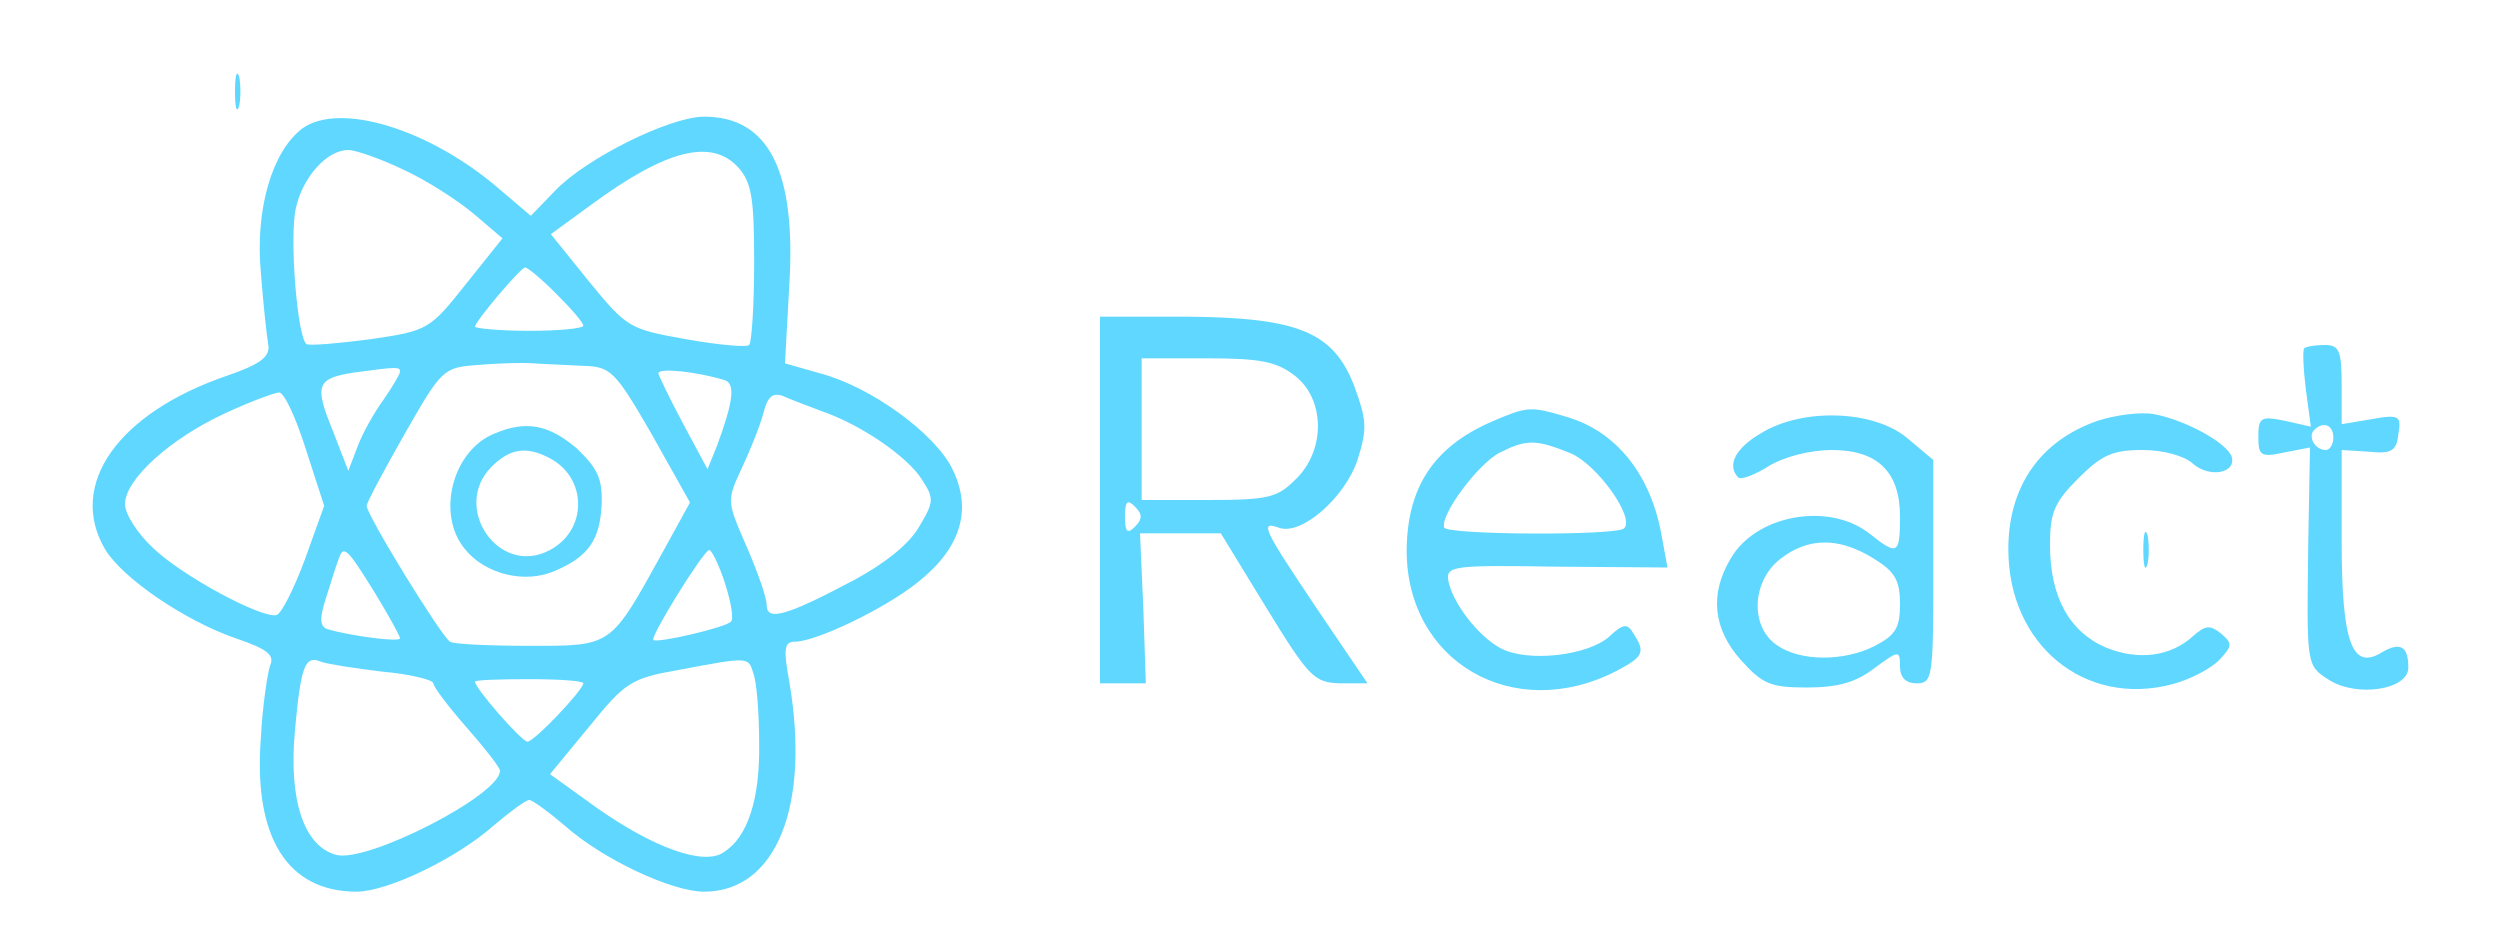 <?xml version="1.0" standalone="no"?>
<!DOCTYPE svg PUBLIC "-//W3C//DTD SVG 20010904//EN"
 "http://www.w3.org/TR/2001/REC-SVG-20010904/DTD/svg10.dtd">
<svg version="1.0" xmlns="http://www.w3.org/2000/svg"
 width="300pt" height="114pt" viewBox="0 0 300 114"
 preserveAspectRatio="xMidYMid meet">
<g transform="translate(0,114) scale(0.1,-0.1)"
fill="#5fd7ff" stroke="none">
<path d="M282 1030 c0 -19 2 -27 5 -17 2 9 2 25 0 35 -3 9 -5 1 -5 -18z"/>
<path d="M363 986 c-36 -27 -57 -96 -50 -173 3 -38 7 -76 9 -87 2 -14 -9 -23
-50 -37 -131 -45 -191 -131 -146 -208 21 -35 96 -86 157 -107 38 -13 47 -20
41 -33 -3 -9 -9 -48 -11 -87 -9 -119 32 -184 115 -184 37 0 120 40 164 79 20
17 39 31 43 31 4 0 23 -14 43 -31 45 -40 128 -79 167 -79 86 0 128 102 102
253 -7 38 -6 47 7 47 25 0 107 39 147 71 52 41 66 87 42 136 -21 43 -98 99
-159 115 l-42 12 5 91 c9 139 -24 205 -102 205 -41 0 -142 -50 -179 -89 l-29
-30 -40 34 c-82 70 -189 103 -234 71z m122 -50 c28 -13 65 -37 84 -53 l34 -29
-44 -55 c-43 -54 -45 -56 -114 -66 -38 -5 -73 -8 -77 -6 -11 6 -21 128 -13
163 8 37 37 70 63 70 9 0 40 -11 67 -24z m401 3 c16 -18 19 -37 19 -114 0 -51
-3 -96 -6 -99 -3 -3 -37 0 -76 7 -68 12 -71 14 -116 69 l-46 57 48 35 c91 67
145 80 177 45z m-219 -151 c18 -18 33 -35 33 -39 0 -3 -29 -6 -65 -6 -36 0
-65 3 -65 5 0 6 54 70 60 71 2 1 19 -13 37 -31z m33 -87 c33 -1 38 -6 82 -82
l46 -82 -33 -60 c-63 -114 -60 -112 -160 -112 -48 0 -91 2 -95 5 -11 7 -100
152 -100 163 0 4 21 43 46 87 44 77 46 79 87 82 23 2 53 3 67 2 14 -1 41 -2
60 -3z m-220 -7 c0 -3 -9 -18 -20 -34 -11 -15 -25 -40 -31 -56 l-11 -29 -19
49 c-22 54 -19 62 26 69 52 7 55 7 55 1z m389 -10 c14 -4 11 -26 -9 -80 l-11
-27 -29 54 c-16 30 -29 57 -30 61 0 7 46 2 79 -8z m-502 -83 l22 -68 -23 -64
c-13 -35 -28 -65 -34 -67 -17 -5 -114 47 -149 81 -18 17 -33 40 -33 52 0 30
55 79 120 109 30 14 60 25 65 25 6 0 20 -30 32 -68z m618 46 c47 -16 103 -54
121 -82 15 -23 15 -27 -3 -57 -12 -21 -41 -44 -78 -64 -81 -43 -105 -50 -105
-30 0 9 -11 40 -24 70 -24 55 -24 55 -6 94 10 21 22 51 26 66 5 20 11 25 23
21 9 -4 30 -12 46 -18z m-536 -217 c17 -28 31 -53 31 -56 0 -5 -60 3 -87 11
-9 3 -10 12 -2 37 6 18 12 39 15 46 6 19 10 15 43 -38z m421 10 c7 -22 11 -43
7 -46 -6 -7 -88 -26 -93 -22 -4 4 60 107 67 108 3 0 12 -18 19 -40z m-411
-106 c34 -3 61 -10 61 -14 0 -4 18 -28 40 -53 22 -25 40 -48 40 -52 0 -29
-158 -110 -196 -101 -39 10 -58 65 -50 150 7 77 12 90 31 82 8 -3 41 -8 74
-12z m445 -2 c4 -10 7 -48 7 -84 1 -68 -14 -113 -43 -131 -24 -16 -84 6 -151
53 l-57 41 47 57 c43 53 50 58 107 68 85 16 84 16 90 -4z m-204 -12 c-1 -9
-59 -70 -67 -70 -7 0 -63 64 -63 72 0 2 29 3 65 3 36 0 65 -2 65 -5z"/>
<path d="M594 620 c-51 -20 -71 -97 -36 -139 24 -30 72 -42 108 -26 40 17 54
37 56 80 1 31 -5 43 -30 67 -33 28 -60 34 -98 18z m66 -30 c45 -24 45 -86 0
-110 -61 -33 -119 51 -70 100 22 22 42 25 70 10z"/>
<path d="M1320 540 l0 -220 28 0 27 0 -3 90 -4 90 49 0 48 0 55 -90 c51 -83
57 -89 88 -90 l33 0 -61 90 c-63 94 -69 105 -46 97 27 -11 80 36 95 81 12 38
11 48 -4 89 -25 65 -68 82 -202 83 l-103 0 0 -220z m234 149 c36 -28 37 -89 1
-124 -22 -22 -32 -25 -105 -25 l-80 0 0 85 0 85 79 0 c64 0 83 -4 105 -21z
m-192 -181 c-9 -9 -12 -7 -12 12 0 19 3 21 12 12 9 -9 9 -15 0 -24z"/>
<path d="M2765 722 c-2 -3 -1 -25 2 -49 l6 -45 -31 7 c-29 6 -32 4 -32 -19 0
-23 3 -25 31 -19 l31 6 -2 -109 c-2 -154 -3 -152 25 -170 33 -21 95 -12 95 15
0 26 -10 31 -32 18 -36 -22 -48 13 -48 135 l0 108 32 -2 c28 -3 34 1 36 21 4
22 1 24 -32 18 l-36 -6 0 47 c0 41 -3 48 -20 48 -12 0 -23 -2 -25 -4z m35
-107 c0 -8 -4 -15 -9 -15 -13 0 -22 16 -14 24 11 11 23 6 23 -9z"/>
<path d="M1790 634 c-69 -30 -101 -78 -102 -153 -1 -135 128 -210 252 -146 32
17 35 22 20 45 -7 12 -12 12 -29 -4 -26 -23 -98 -31 -130 -14 -28 15 -58 55
-63 81 -3 18 6 19 130 17 l133 -1 -7 38 c-13 74 -55 126 -115 143 -43 13 -47
12 -89 -6z m95 -38 c32 -14 77 -77 64 -90 -9 -9 -213 -8 -216 1 -5 15 41 77
67 90 32 16 43 16 85 -1z"/>
<path d="M2517 635 c-69 -24 -107 -79 -107 -154 0 -115 92 -190 197 -162 22 6
47 19 57 30 15 16 15 19 1 31 -13 10 -18 10 -33 -3 -27 -25 -66 -30 -105 -14
-44 19 -67 61 -67 123 0 39 5 51 34 80 28 28 41 34 77 34 25 0 50 -7 60 -16
20 -18 53 -12 47 8 -6 17 -56 44 -93 51 -16 3 -47 -1 -68 -8z"/>
<path d="M2113 620 c-31 -18 -41 -39 -27 -53 3 -3 20 3 37 14 18 11 50 19 75
19 55 0 82 -26 82 -80 0 -46 -3 -47 -37 -20 -49 38 -136 22 -166 -30 -26 -43
-21 -85 12 -122 26 -29 36 -33 79 -33 37 0 59 6 81 23 30 22 31 22 31 2 0 -13
7 -20 20 -20 19 0 20 7 20 134 l0 134 -31 26 c-40 34 -126 37 -176 6z m135
-150 c26 -16 32 -26 32 -55 0 -28 -5 -37 -30 -50 -37 -19 -90 -19 -118 1 -32
22 -30 76 4 103 33 26 70 27 112 1z"/>
<path d="M2572 480 c0 -19 2 -27 5 -17 2 9 2 25 0 35 -3 9 -5 1 -5 -18z"/>
</g>
</svg>
